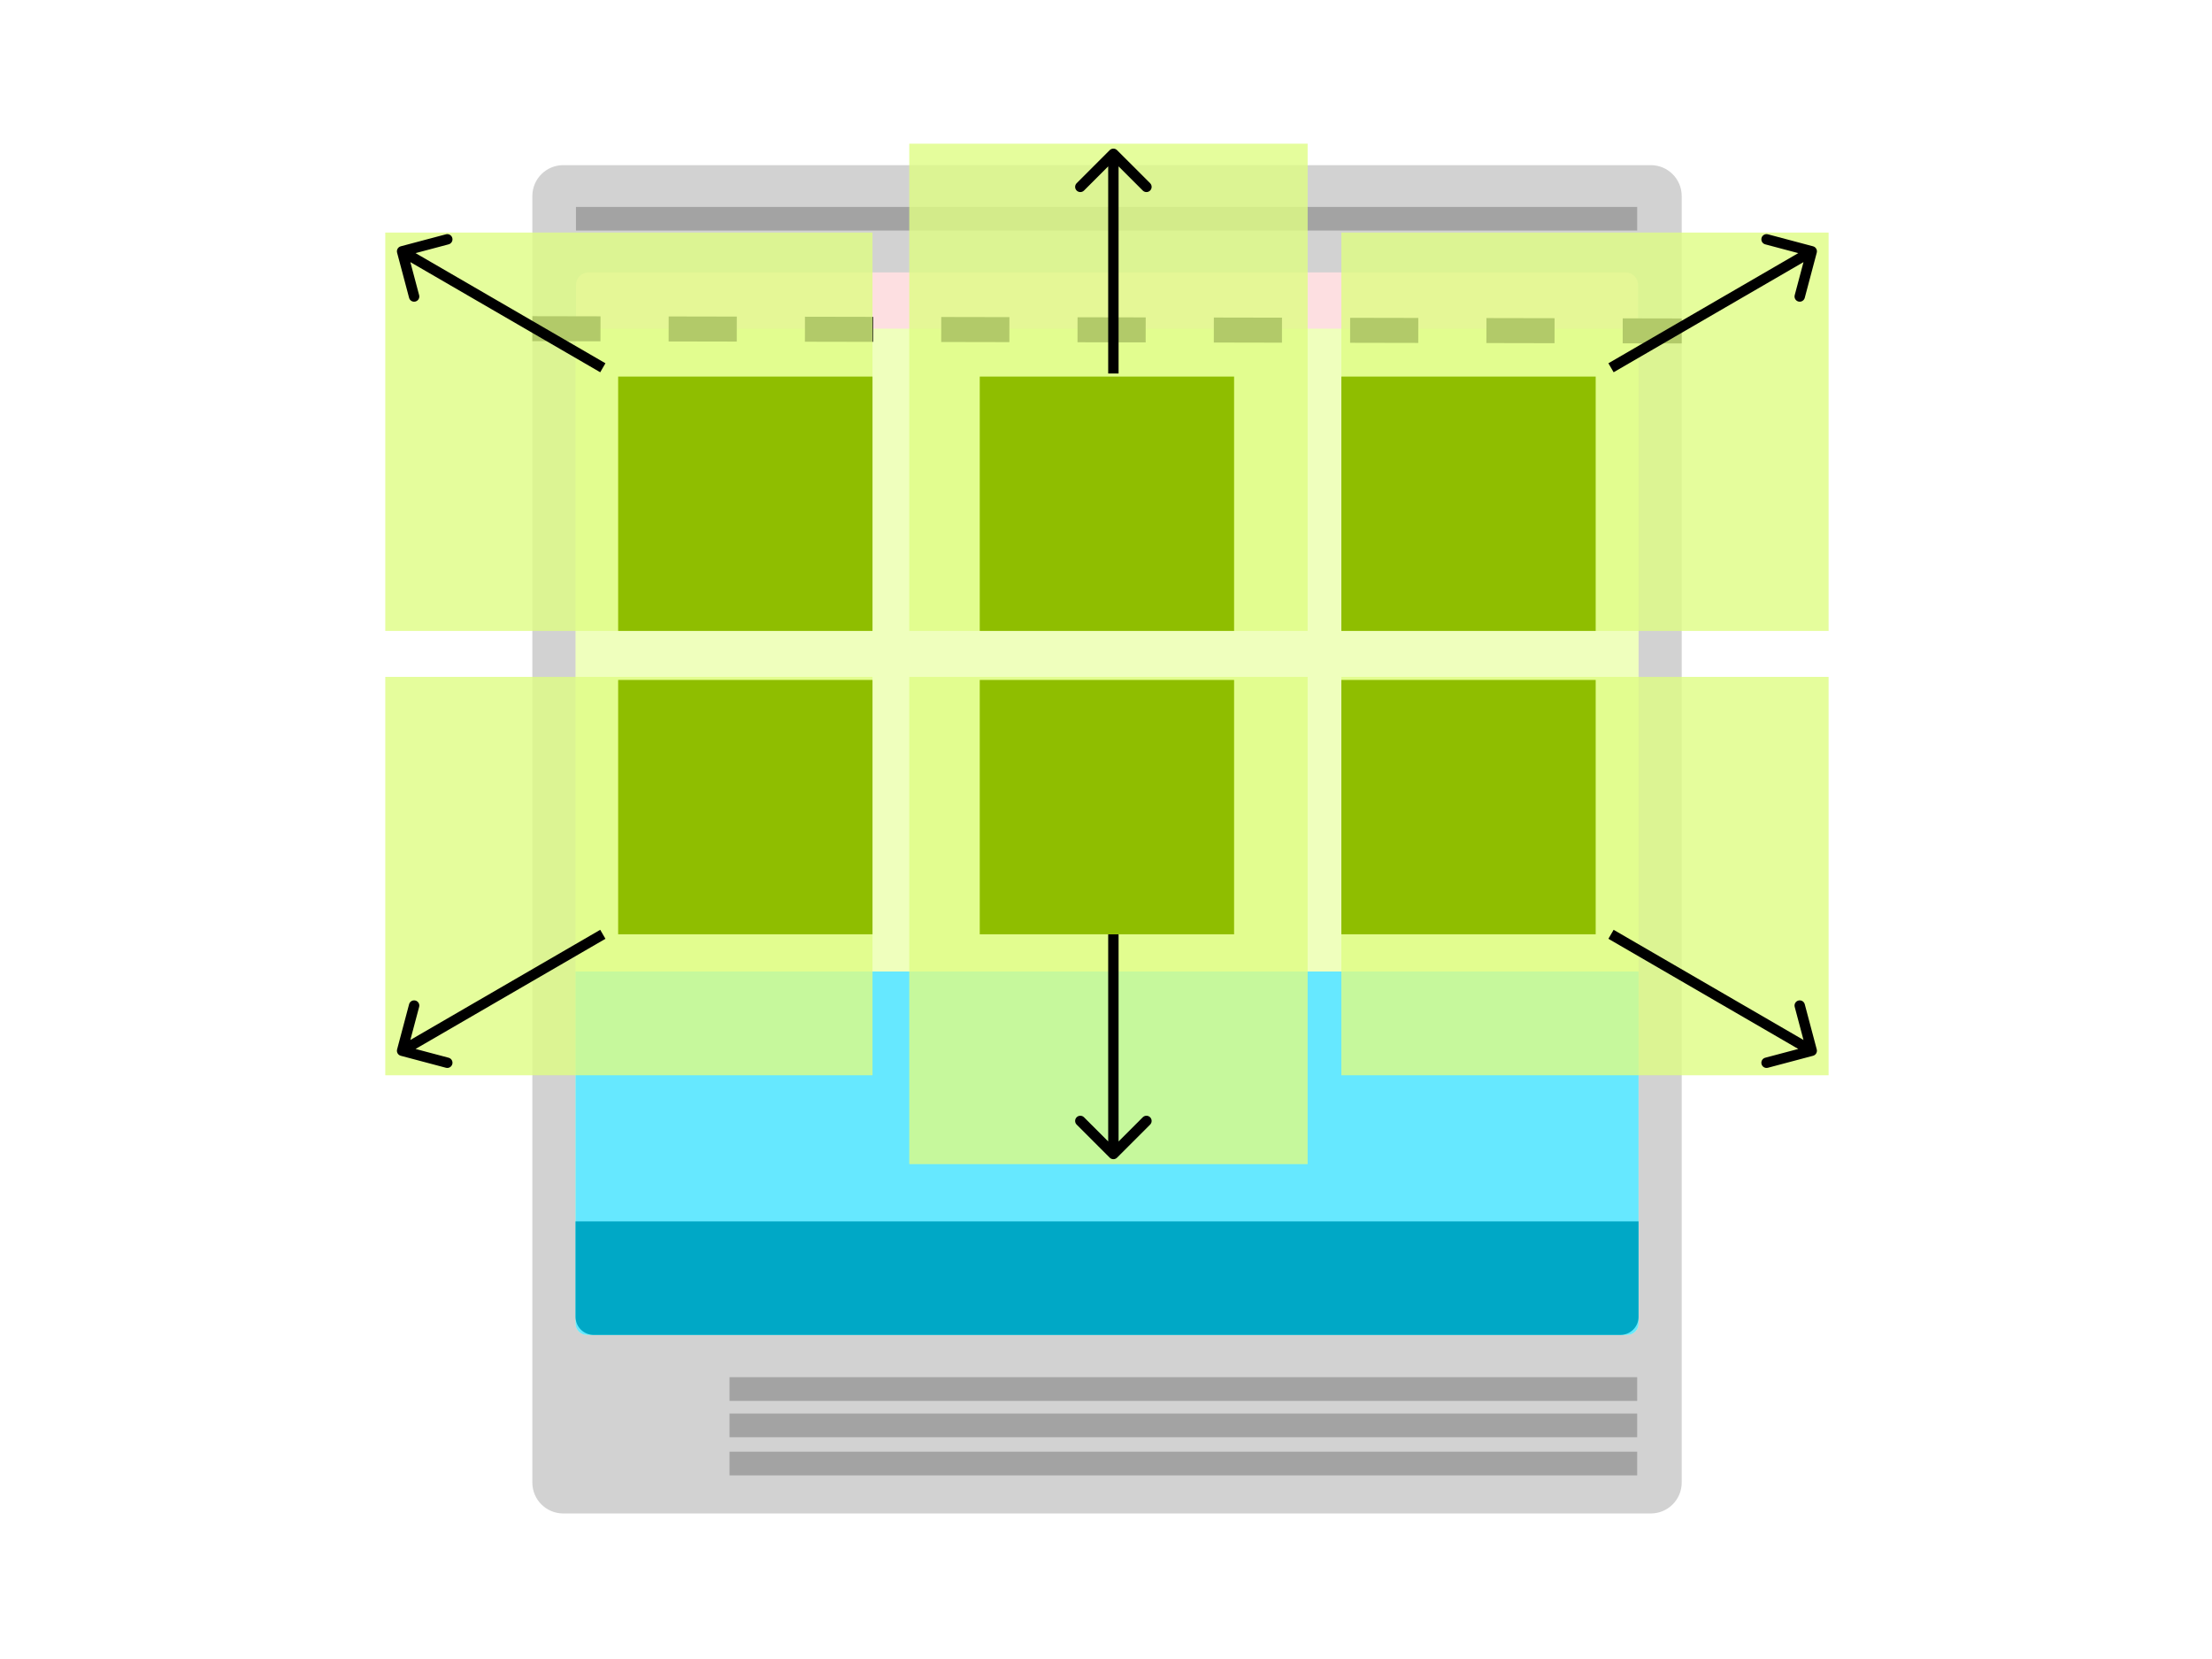 <svg width="1200" height="900" viewBox="0 0 1200 900" fill="none" xmlns="http://www.w3.org/2000/svg">
<rect width="1200" height="900" fill="white"/>
<path fill-rule="evenodd" clip-rule="evenodd" d="M912.316 106.345V804.292C912.316 813.548 904.807 821.051 895.545 821.051H305.567C296.307 821.051 288.796 813.548 288.796 804.292V106.345C288.796 97.089 296.305 89.586 305.567 89.586H895.545C904.805 89.586 912.316 97.089 912.316 106.345Z" fill="#D2D2D2"/>
<path fill-rule="evenodd" clip-rule="evenodd" d="M395.76 787.534H888.168V800.398H395.76V787.534ZM395.76 766.832H888.168V779.696H395.76V766.832ZM395.76 747.116H888.168V759.98H395.76V747.116ZM312.46 112.259H888.168V125.075H312.46V112.259Z" fill="#A3A3A3"/>
<path fill-rule="evenodd" clip-rule="evenodd" d="M319.182 147.787H881.927C882.808 147.787 883.681 147.96 884.495 148.297C885.309 148.634 886.048 149.128 886.671 149.751C887.294 150.374 887.789 151.113 888.126 151.927C888.463 152.741 888.637 153.613 888.637 154.494V717.175C888.637 718.954 887.93 720.661 886.672 721.919C885.414 723.177 883.708 723.884 881.929 723.884H319.181C317.402 723.884 315.696 723.177 314.437 721.919C313.179 720.661 312.473 718.954 312.473 717.175V154.494C312.473 152.715 313.18 151.009 314.438 149.752C315.696 148.494 317.402 147.787 319.181 147.787H319.182Z" fill="#FDDFE1"/>
<path d="M312.213 178.308H888.907V718.035C888.907 719.669 888.258 721.236 887.102 722.391C885.947 723.547 884.38 724.196 882.746 724.196H318.374C316.74 724.196 315.173 723.547 314.017 722.391C312.862 721.236 312.213 719.669 312.213 718.035V178.308Z" fill="#EFFFBD"/>
<path d="M312.213 527.036H888.907V718.035C888.907 719.669 888.258 721.236 887.102 722.392C885.947 723.547 884.38 724.197 882.746 724.197H318.374C316.74 724.197 315.173 723.547 314.017 722.392C312.862 721.236 312.213 719.669 312.213 718.035V527.036Z" fill="#66E8FF"/>
<path d="M312.213 662.582H888.907V714.337C888.907 716.951 887.868 719.459 886.02 721.307C884.171 723.156 881.664 724.195 879.049 724.195H322.071C319.456 724.195 316.949 723.156 315.1 721.307C313.252 719.459 312.213 716.951 312.213 714.337V662.582Z" fill="#00A8C6"/>
<path d="M288.796 178.308L912.316 179.54" stroke="black" stroke-width="13.555" stroke-dasharray="36.97 36.97"/>
<rect opacity="0.8" x="209" y="367.21" width="264.325" height="216.115" fill="#DEFC83"/>
<rect opacity="0.8" x="209" y="126.159" width="264.325" height="216.115" fill="#DEFC83"/>
<path d="M215.42 569.302C215.02 570.806 215.916 572.349 217.42 572.749L241.929 579.261C243.433 579.661 244.977 578.765 245.376 577.261C245.776 575.757 244.881 574.214 243.377 573.814L221.59 568.026L227.379 546.239C227.778 544.735 226.883 543.192 225.379 542.792C223.875 542.393 222.332 543.288 221.932 544.792L215.42 569.302ZM325.618 504.416L216.729 567.588L219.557 572.463L328.446 509.291L325.618 504.416Z" fill="black"/>
<rect opacity="0.8" width="264.325" height="216.115" transform="matrix(-1 0 0 1 992 367.21)" fill="#DEFC83"/>
<path d="M985.58 569.302C985.98 570.806 985.084 572.349 983.58 572.749L959.071 579.261C957.567 579.661 956.023 578.765 955.624 577.261C955.224 575.757 956.119 574.214 957.623 573.814L979.41 568.026L973.621 546.239C973.222 544.735 974.117 543.192 975.621 542.792C977.125 542.393 978.668 543.288 979.068 544.792L985.58 569.302ZM875.382 504.416L984.271 567.588L981.443 572.463L872.554 509.291L875.382 504.416Z" fill="black"/>
<path d="M215.42 137.065C215.02 135.561 215.916 134.018 217.42 133.618L241.929 127.106C243.433 126.706 244.977 127.602 245.376 129.106C245.776 130.61 244.881 132.153 243.377 132.553L221.59 138.341L227.379 160.128C227.778 161.632 226.883 163.175 225.379 163.575C223.875 163.974 222.332 163.079 221.932 161.575L215.42 137.065ZM325.618 201.951L216.729 138.779L219.557 133.904L328.446 197.076L325.618 201.951Z" fill="black"/>
<rect opacity="0.8" width="264.325" height="216.115" transform="matrix(-1 0 0 1 992 126.159)" fill="#DEFC83"/>
<rect opacity="0.8" width="264.325" height="216.115" transform="matrix(-4.37114e-08 1 1 4.37114e-08 493.274 77.949)" fill="#DEFC83"/>
<path d="M985.58 137.065C985.98 135.561 985.084 134.018 983.58 133.618L959.071 127.106C957.567 126.706 956.023 127.602 955.624 129.106C955.224 130.61 956.119 132.153 957.623 132.553L979.41 138.341L973.621 160.128C973.222 161.632 974.117 163.175 975.621 163.575C977.125 163.974 978.668 163.079 979.068 161.575L985.58 137.065ZM875.382 201.951L984.271 138.779L981.443 133.904L872.554 197.076L875.382 201.951Z" fill="black"/>
<path d="M605.999 81.456C604.899 80.356 603.115 80.356 602.014 81.456L584.082 99.388C582.981 100.489 582.981 102.273 584.082 103.373C585.182 104.474 586.966 104.474 588.067 103.373L604.007 87.433L619.947 103.373C621.047 104.474 622.831 104.474 623.932 103.373C625.032 102.273 625.032 100.489 623.932 99.388L605.999 81.456ZM606.824 202.63L606.825 83.448L601.189 83.448L601.189 202.63L606.824 202.63Z" fill="black"/>
<rect opacity="0.8" x="493.274" y="631.535" width="264.325" height="216.115" transform="rotate(-90 493.274 631.535)" fill="#DEFC83"/>
<path d="M605.999 628.028C604.899 629.128 603.115 629.128 602.014 628.028L584.082 610.096C582.981 608.995 582.981 607.211 584.082 606.111C585.182 605.01 586.966 605.01 588.067 606.111L604.007 622.05L619.947 606.111C621.047 605.01 622.831 605.01 623.932 606.111C625.032 607.211 625.032 608.995 623.932 610.096L605.999 628.028ZM606.824 506.854L606.825 626.035L601.189 626.035L601.189 506.854L606.824 506.854Z" fill="black"/>
<rect x="531.51" y="368.873" width="137.981" height="137.981" fill="#8FBE00"/>
<rect x="727.675" y="368.873" width="137.981" height="137.981" fill="#8FBE00"/>
<rect x="335.344" y="204.293" width="137.981" height="137.981" fill="#8FBE00"/>
<rect x="531.51" y="204.293" width="137.981" height="137.981" fill="#8FBE00"/>
<rect x="727.675" y="204.293" width="137.981" height="137.981" fill="#8FBE00"/>
<rect x="335.344" y="368.873" width="137.981" height="137.981" fill="#8FBE00"/>
</svg>
